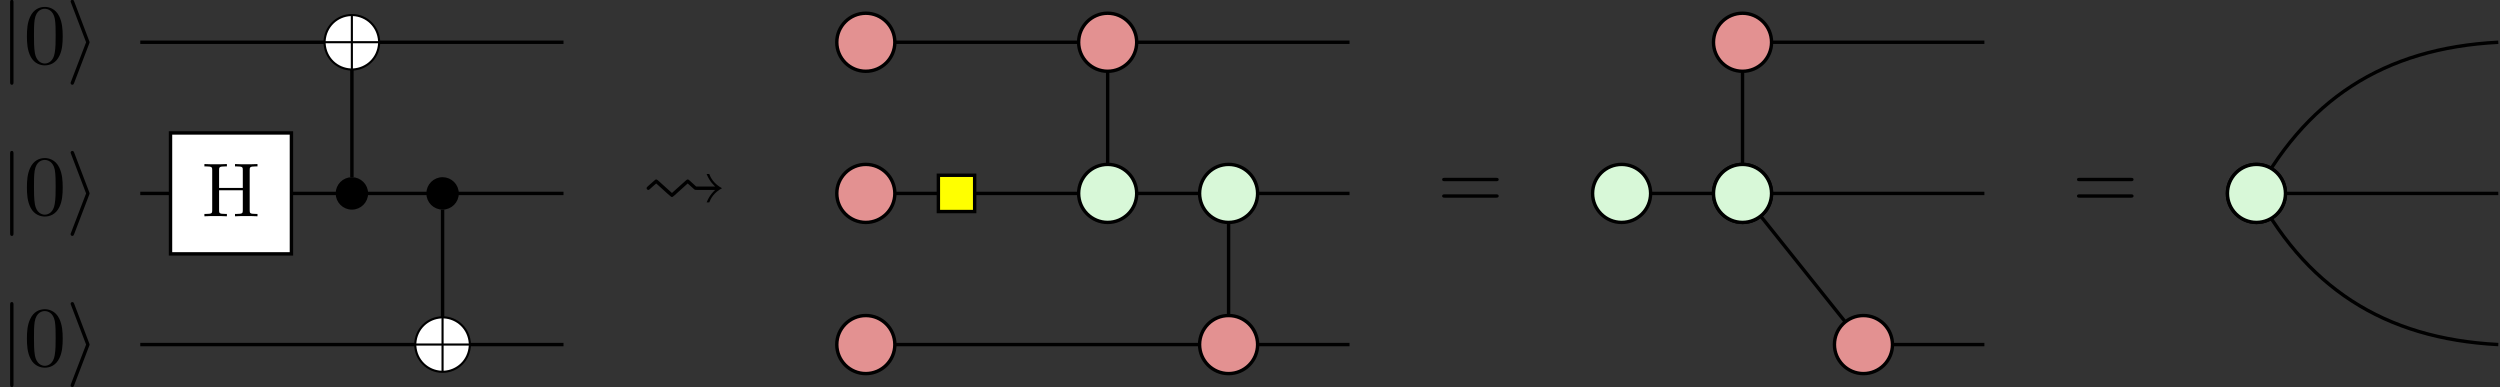 <?xml version='1.0' encoding='UTF-8'?>
<!-- This file was generated by dvisvgm 1.15.1 -->
<svg height='45.359pt' version='1.1' viewBox='-72.001 -70.312 293.022 45.359' width='293.022pt' xmlns='http://www.w3.org/2000/svg' xmlns:xlink='http://www.w3.org/1999/xlink'>
<rect x="-72.001" y="-70.312" width="293.022" height="45.359" fill="#333333" stroke="none"/>
<defs>
<path d='M7.193 -2.491C7.193 -4.324 5.699 -5.808 3.875 -5.808C2.022 -5.808 0.548 -4.304 0.548 -2.491C0.548 -0.658 2.042 0.827 3.865 0.827C5.719 0.827 7.193 -0.677 7.193 -2.491ZM0.797 -2.62C0.897 -4.294 2.192 -5.479 3.746 -5.559V-2.62H0.797ZM3.995 -5.559C5.559 -5.479 6.844 -4.284 6.944 -2.62H3.995V-5.559ZM3.746 0.578C2.202 0.498 0.897 -0.667 0.797 -2.371H3.746V0.578ZM6.944 -2.371C6.844 -0.667 5.529 0.498 3.995 0.578V-2.371H6.944Z' id='g2-8'/>
<path d='M2.72 -2.321C2.77 -2.441 2.77 -2.461 2.77 -2.491S2.77 -2.54 2.72 -2.66L0.976 -7.243C0.917 -7.412 0.857 -7.472 0.747 -7.472S0.548 -7.382 0.548 -7.273C0.548 -7.243 0.548 -7.223 0.598 -7.113L2.361 -2.491L0.598 2.112C0.548 2.222 0.548 2.242 0.548 2.291C0.548 2.401 0.638 2.491 0.747 2.491C0.877 2.491 0.917 2.391 0.956 2.291L2.72 -2.321Z' id='g2-105'/>
<path d='M1.584 -7.113C1.584 -7.293 1.584 -7.472 1.385 -7.472S1.186 -7.293 1.186 -7.113V2.132C1.186 2.311 1.186 2.491 1.385 2.491S1.584 2.311 1.584 2.132V-7.113Z' id='g2-106'/>
<path d='M4.842 -3.327H2.062V-5.416C2.062 -5.747 2.08 -5.846 2.771 -5.846H2.977V-6.124C2.573 -6.097 2.071 -6.097 1.659 -6.097S0.744 -6.097 0.341 -6.124V-5.846H0.547C1.237 -5.846 1.255 -5.747 1.255 -5.416V-0.708C1.255 -0.377 1.237 -0.278 0.547 -0.278H0.341V0C0.744 -0.027 1.246 -0.027 1.659 -0.027S2.573 -0.027 2.977 0V-0.278H2.771C2.08 -0.278 2.062 -0.377 2.062 -0.708V-3.049H4.842V-0.708C4.842 -0.377 4.824 -0.278 4.133 -0.278H3.927V0C4.331 -0.027 4.833 -0.027 5.245 -0.027S6.16 -0.027 6.563 0V-0.278H6.357C5.667 -0.278 5.649 -0.377 5.649 -0.708V-5.416C5.649 -5.747 5.667 -5.846 6.357 -5.846H6.563V-6.124C6.16 -6.097 5.658 -6.097 5.245 -6.097S4.331 -6.097 3.927 -6.124V-5.846H4.133C4.824 -5.846 4.842 -5.747 4.842 -5.416V-3.327Z' id='g0-72'/>
<path d='M4.583 -3.188C4.583 -3.985 4.533 -4.782 4.184 -5.519C3.726 -6.476 2.909 -6.635 2.491 -6.635C1.893 -6.635 1.166 -6.376 0.757 -5.45C0.438 -4.762 0.389 -3.985 0.389 -3.188C0.389 -2.441 0.428 -1.544 0.837 -0.787C1.265 0.02 1.993 0.219 2.481 0.219C3.019 0.219 3.776 0.01 4.214 -0.936C4.533 -1.624 4.583 -2.401 4.583 -3.188ZM2.481 0C2.092 0 1.504 -0.249 1.325 -1.205C1.215 -1.803 1.215 -2.72 1.215 -3.308C1.215 -3.945 1.215 -4.603 1.295 -5.141C1.484 -6.326 2.232 -6.416 2.481 -6.416C2.809 -6.416 3.467 -6.237 3.656 -5.25C3.756 -4.692 3.756 -3.935 3.756 -3.308C3.756 -2.56 3.756 -1.883 3.646 -1.245C3.497 -0.299 2.929 0 2.481 0Z' id='g3-48'/>
<path d='M6.844 -3.258C6.994 -3.258 7.183 -3.258 7.183 -3.457S6.994 -3.656 6.854 -3.656H0.887C0.747 -3.656 0.558 -3.656 0.558 -3.457S0.747 -3.258 0.897 -3.258H6.844ZM6.854 -1.325C6.994 -1.325 7.183 -1.325 7.183 -1.524S6.994 -1.724 6.844 -1.724H0.897C0.747 -1.724 0.558 -1.724 0.558 -1.524S0.747 -1.325 0.887 -1.325H6.854Z' id='g3-61'/>
<path d='M1.883 -3.407C1.763 -3.517 1.704 -3.517 1.674 -3.517C1.604 -3.517 1.584 -3.517 1.385 -3.328L0.707 -2.73C0.588 -2.62 0.548 -2.58 0.548 -2.491C0.548 -2.381 0.648 -2.291 0.747 -2.291C0.807 -2.291 0.827 -2.291 0.996 -2.451C1.205 -2.63 1.405 -2.829 1.674 -3.049L3.039 -1.813C3.059 -1.803 3.238 -1.644 3.288 -1.604C3.427 -1.465 3.447 -1.465 3.517 -1.465S3.606 -1.465 3.826 -1.664L4.613 -2.371L5.36 -3.049L6.097 -2.391C6.207 -2.291 6.227 -2.291 6.436 -2.291H8.588C8.498 -2.212 7.93 -1.724 7.582 -0.827H7.89C8.06 -1.285 8.448 -1.993 9.385 -2.491C8.448 -2.999 8.05 -3.706 7.89 -4.154H7.582C7.93 -3.258 8.498 -2.77 8.588 -2.69H6.356C5.968 -3.049 5.858 -3.158 5.629 -3.357C5.45 -3.517 5.43 -3.517 5.36 -3.517S5.27 -3.497 5.161 -3.407C5.131 -3.387 3.736 -2.122 3.517 -1.933L1.883 -3.407Z' id='g1-32'/>
</defs>
<g id='page1'>
<path d='M-55.559 -47.641H-5.953' fill='none' stroke='#000000' stroke-miterlimit='10.037' stroke-width='0.4'/>
<path d='M-55.559 -65.359H-5.953' fill='none' stroke='#000000' stroke-miterlimit='10.037' stroke-width='0.4'/>
<path d='M-55.559 -29.926H-5.953' fill='none' stroke='#000000' stroke-miterlimit='10.037' stroke-width='0.4'/>
<path d='M-30.754 -49.543V-62.184' fill='none' stroke='#000000' stroke-miterlimit='10.037' stroke-width='0.4'/>
<path d='M-20.125 -45.742V-33.102' fill='none' stroke='#000000' stroke-miterlimit='10.037' stroke-width='0.4'/>
<path d='M47.199 -47.641H86.176' fill='none' stroke='#000000' stroke-miterlimit='10.037' stroke-width='0.4'/>
<path d='M47.199 -65.359H86.176' fill='none' stroke='#000000' stroke-miterlimit='10.037' stroke-width='0.4'/>
<path d='M47.199 -29.926H86.176' fill='none' stroke='#000000' stroke-miterlimit='10.037' stroke-width='0.4'/>
<path d='M57.828 -46.508V-66.492' fill='none' stroke='#000000' stroke-miterlimit='10.037' stroke-width='0.4'/>
<path d='M72 -48.777V-28.793' fill='none' stroke='#000000' stroke-miterlimit='10.037' stroke-width='0.4'/>
<path d='M47.199 -29.926H28.348' fill='none' stroke='#000000' stroke-miterlimit='10.037' stroke-width='0.4'/>
<path d='M47.199 -47.641H28.348' fill='none' stroke='#000000' stroke-miterlimit='10.037' stroke-width='0.4'/>
<path d='M47.199 -65.359H28.348' fill='none' stroke='#000000' stroke-miterlimit='10.037' stroke-width='0.4'/>
<path d='M132.239 -46.508V-66.492' fill='none' stroke='#000000' stroke-miterlimit='10.037' stroke-width='0.4'/>
<path d='M131.528 -48.531L147.121 -29.039' fill='none' stroke='#000000' stroke-miterlimit='10.037' stroke-width='0.4'/>
<path d='M145.278 -29.926H160.586' fill='none' stroke='#000000' stroke-miterlimit='10.037' stroke-width='0.4'/>
<path d='M131.106 -65.359H160.586' fill='none' stroke='#000000' stroke-miterlimit='10.037' stroke-width='0.4'/>
<path d='M131.106 -47.641H160.586' fill='none' stroke='#000000' stroke-miterlimit='10.037' stroke-width='0.4'/>
<path d='M191.34 -47.641H220.821' fill='none' stroke='#000000' stroke-miterlimit='10.037' stroke-width='0.4'/>
<path d='M191.942 -48.645C198.059 -36.664 207.391 -30.617 220.821 -29.926' fill='none' stroke='#000000' stroke-miterlimit='10.037' stroke-width='0.4'/>
<path d='M191.942 -46.641C198.059 -58.617 207.391 -64.668 220.821 -65.359' fill='none' stroke='#000000' stroke-miterlimit='10.037' stroke-width='0.4'/>
<path d='M116.93 -47.641H133.371' fill='none' stroke='#000000' stroke-miterlimit='10.037' stroke-width='0.4'/>
<g transform='matrix(1 0 0 1 -76.679 -4.596)'>
<use x='4.678' xlink:href='#g2-106' y='-58.272'/>
<use x='7.445' xlink:href='#g3-48' y='-58.272'/>
<use x='12.408' xlink:href='#g2-105' y='-58.272'/>
</g>
<g transform='matrix(1 0 0 1 -76.679 13.121)'>
<use x='4.678' xlink:href='#g2-106' y='-58.272'/>
<use x='7.445' xlink:href='#g3-48' y='-58.272'/>
<use x='12.408' xlink:href='#g2-105' y='-58.272'/>
</g>
<g transform='matrix(1 0 0 1 -76.679 30.837)'>
<use x='4.678' xlink:href='#g2-106' y='-58.272'/>
<use x='7.445' xlink:href='#g3-48' y='-58.272'/>
<use x='12.408' xlink:href='#g2-105' y='-58.272'/>
</g>
<path d='M-29.055 -47.641C-29.055 -48.582 -29.817 -49.344 -30.754 -49.344C-31.695 -49.344 -32.457 -48.582 -32.457 -47.641C-32.457 -46.703 -31.695 -45.941 -30.754 -45.941C-29.817 -45.941 -29.055 -46.703 -29.055 -47.641Z'/>
<path d='M-29.055 -47.641C-29.055 -48.582 -29.817 -49.344 -30.754 -49.344C-31.695 -49.344 -32.457 -48.582 -32.457 -47.641C-32.457 -46.703 -31.695 -45.941 -30.754 -45.941C-29.817 -45.941 -29.055 -46.703 -29.055 -47.641Z' fill='none' stroke='#000000' stroke-miterlimit='10.037' stroke-width='0.4'/>
<path d='M-18.426 -47.641C-18.426 -48.582 -19.188 -49.344 -20.125 -49.344C-21.067 -49.344 -21.828 -48.582 -21.828 -47.641C-21.828 -46.703 -21.067 -45.941 -20.125 -45.941C-19.188 -45.941 -18.426 -46.703 -18.426 -47.641Z'/>
<path d='M-18.426 -47.641C-18.426 -48.582 -19.188 -49.344 -20.125 -49.344C-21.067 -49.344 -21.828 -48.582 -21.828 -47.641C-21.828 -46.703 -21.067 -45.941 -20.125 -45.941C-19.188 -45.941 -18.426 -46.703 -18.426 -47.641Z' fill='none' stroke='#000000' stroke-miterlimit='10.037' stroke-width='0.4'/>
<path d='M-27.781 -65.359C-27.781 -67.004 -29.113 -68.336 -30.754 -68.336C-32.398 -68.336 -33.73 -67.004 -33.73 -65.359C-33.73 -63.715 -32.398 -62.383 -30.754 -62.383C-29.113 -62.383 -27.781 -63.715 -27.781 -65.359Z' fill='#ffffff'/>
<path d='M-27.781 -65.359C-27.781 -67.004 -29.113 -68.336 -30.754 -68.336C-32.398 -68.336 -33.73 -67.004 -33.73 -65.359C-33.73 -63.715 -32.398 -62.383 -30.754 -62.383C-29.113 -62.383 -27.781 -63.715 -27.781 -65.359Z' fill='none' stroke='#ffffff' stroke-miterlimit='10.037' stroke-width='0.4'/>
<g transform='matrix(1 0 0 1 -39.308 -4.596)'>
<use x='4.678' xlink:href='#g2-8' y='-58.272'/>
</g>
<path d='M-17.148 -29.926C-17.148 -31.57 -18.48 -32.902 -20.125 -32.902C-21.77 -32.902 -23.102 -31.57 -23.102 -29.926S-21.77 -26.949 -20.125 -26.949C-18.48 -26.949 -17.148 -28.281 -17.148 -29.926Z' fill='#ffffff'/>
<path d='M-17.148 -29.926C-17.148 -31.57 -18.48 -32.902 -20.125 -32.902C-21.77 -32.902 -23.102 -31.57 -23.102 -29.926S-21.77 -26.949 -20.125 -26.949C-18.48 -26.949 -17.148 -28.281 -17.148 -29.926Z' fill='none' stroke='#ffffff' stroke-miterlimit='10.037' stroke-width='0.4'/>
<g transform='matrix(1 0 0 1 -28.678 30.837)'>
<use x='4.678' xlink:href='#g2-8' y='-58.272'/>
</g>
<g transform='matrix(1 0 0 1 -1.438 12.512)'>
<use x='4.678' xlink:href='#g1-32' y='-58.272'/>
</g>
<path d='M32.883 -65.359C32.883 -67.238 31.359 -68.762 29.48 -68.762C27.602 -68.762 26.078 -67.238 26.078 -65.359C26.078 -63.48 27.602 -61.957 29.48 -61.957C31.359 -61.957 32.883 -63.48 32.883 -65.359Z' fill='#e39191'/>
<path d='M32.883 -65.359C32.883 -67.238 31.359 -68.762 29.48 -68.762C27.602 -68.762 26.078 -67.238 26.078 -65.359C26.078 -63.48 27.602 -61.957 29.48 -61.957C31.359 -61.957 32.883 -63.48 32.883 -65.359Z' fill='none' stroke='#000000' stroke-miterlimit='10.037' stroke-width='0.4'/>
<path d='M32.883 -47.641C32.883 -49.52 31.359 -51.043 29.48 -51.043C27.602 -51.043 26.078 -49.52 26.078 -47.641C26.078 -45.762 27.602 -44.242 29.48 -44.242C31.359 -44.242 32.883 -45.762 32.883 -47.641Z' fill='#e39191'/>
<path d='M32.883 -47.641C32.883 -49.52 31.359 -51.043 29.48 -51.043C27.602 -51.043 26.078 -49.52 26.078 -47.641C26.078 -45.762 27.602 -44.242 29.48 -44.242C31.359 -44.242 32.883 -45.762 32.883 -47.641Z' fill='none' stroke='#000000' stroke-miterlimit='10.037' stroke-width='0.4'/>
<path d='M32.883 -29.926C32.883 -31.805 31.359 -33.328 29.48 -33.328C27.602 -33.328 26.078 -31.805 26.078 -29.926C26.078 -28.047 27.602 -26.523 29.48 -26.523C31.359 -26.523 32.883 -28.047 32.883 -29.926Z' fill='#e39191'/>
<path d='M32.883 -29.926C32.883 -31.805 31.359 -33.328 29.48 -33.328C27.602 -33.328 26.078 -31.805 26.078 -29.926C26.078 -28.047 27.602 -26.523 29.48 -26.523C31.359 -26.523 32.883 -28.047 32.883 -29.926Z' fill='none' stroke='#000000' stroke-miterlimit='10.037' stroke-width='0.4'/>
<path d='M61.23 -47.641C61.23 -49.52 59.707 -51.043 57.828 -51.043S54.426 -49.52 54.426 -47.641C54.426 -45.762 55.949 -44.242 57.828 -44.242S61.23 -45.762 61.23 -47.641Z' fill='#d8f8d8'/>
<path d='M61.23 -47.641C61.23 -49.52 59.707 -51.043 57.828 -51.043S54.426 -49.52 54.426 -47.641C54.426 -45.762 55.949 -44.242 57.828 -44.242S61.23 -45.762 61.23 -47.641Z' fill='none' stroke='#000000' stroke-miterlimit='10.037' stroke-width='0.4'/>
<path d='M75.402 -47.641C75.402 -49.52 73.879 -51.043 72 -51.043C70.121 -51.043 68.602 -49.52 68.602 -47.641C68.602 -45.762 70.121 -44.242 72 -44.242C73.879 -44.242 75.402 -45.762 75.402 -47.641Z' fill='#d8f8d8'/>
<path d='M75.402 -47.641C75.402 -49.52 73.879 -51.043 72 -51.043C70.121 -51.043 68.602 -49.52 68.602 -47.641C68.602 -45.762 70.121 -44.242 72 -44.242C73.879 -44.242 75.402 -45.762 75.402 -47.641Z' fill='none' stroke='#000000' stroke-miterlimit='10.037' stroke-width='0.4'/>
<path d='M61.23 -65.359C61.23 -67.238 59.707 -68.762 57.828 -68.762S54.426 -67.238 54.426 -65.359C54.426 -63.48 55.949 -61.957 57.828 -61.957S61.23 -63.48 61.23 -65.359Z' fill='#e39191'/>
<path d='M61.23 -65.359C61.23 -67.238 59.707 -68.762 57.828 -68.762S54.426 -67.238 54.426 -65.359C54.426 -63.48 55.949 -61.957 57.828 -61.957S61.23 -63.48 61.23 -65.359Z' fill='none' stroke='#000000' stroke-miterlimit='10.037' stroke-width='0.4'/>
<path d='M75.402 -29.926C75.402 -31.805 73.879 -33.328 72 -33.328C70.121 -33.328 68.602 -31.805 68.602 -29.926C68.602 -28.047 70.121 -26.523 72 -26.523C73.879 -26.523 75.402 -28.047 75.402 -29.926Z' fill='#e39191'/>
<path d='M75.402 -29.926C75.402 -31.805 73.879 -33.328 72 -33.328C70.121 -33.328 68.602 -31.805 68.602 -29.926C68.602 -28.047 70.121 -26.523 72 -26.523C73.879 -26.523 75.402 -28.047 75.402 -29.926Z' fill='none' stroke='#000000' stroke-miterlimit='10.037' stroke-width='0.4'/>
<path d='M135.641 -47.641C135.641 -49.52 134.118 -51.043 132.239 -51.043C130.36 -51.043 128.836 -49.52 128.836 -47.641C128.836 -45.762 130.36 -44.242 132.239 -44.242C134.118 -44.242 135.641 -45.762 135.641 -47.641Z' fill='#d8f8d8'/>
<path d='M135.641 -47.641C135.641 -49.52 134.118 -51.043 132.239 -51.043C130.36 -51.043 128.836 -49.52 128.836 -47.641C128.836 -45.762 130.36 -44.242 132.239 -44.242C134.118 -44.242 135.641 -45.762 135.641 -47.641Z' fill='none' stroke='#000000' stroke-miterlimit='10.037' stroke-width='0.4'/>
<path d='M135.641 -47.641C135.641 -49.52 134.118 -51.043 132.239 -51.043C130.36 -51.043 128.836 -49.52 128.836 -47.641C128.836 -45.762 130.36 -44.242 132.239 -44.242C134.118 -44.242 135.641 -45.762 135.641 -47.641Z' fill='#d8f8d8'/>
<path d='M135.641 -47.641C135.641 -49.52 134.118 -51.043 132.239 -51.043C130.36 -51.043 128.836 -49.52 128.836 -47.641C128.836 -45.762 130.36 -44.242 132.239 -44.242C134.118 -44.242 135.641 -45.762 135.641 -47.641Z' fill='none' stroke='#000000' stroke-miterlimit='10.037' stroke-width='0.4'/>
<path d='M135.641 -65.359C135.641 -67.238 134.118 -68.762 132.239 -68.762C130.36 -68.762 128.836 -67.238 128.836 -65.359C128.836 -63.48 130.36 -61.957 132.239 -61.957C134.118 -61.957 135.641 -63.48 135.641 -65.359Z' fill='#e39191'/>
<path d='M135.641 -65.359C135.641 -67.238 134.118 -68.762 132.239 -68.762C130.36 -68.762 128.836 -67.238 128.836 -65.359C128.836 -63.48 130.36 -61.957 132.239 -61.957C134.118 -61.957 135.641 -63.48 135.641 -65.359Z' fill='none' stroke='#000000' stroke-miterlimit='10.037' stroke-width='0.4'/>
<path d='M149.813 -29.926C149.813 -31.805 148.289 -33.328 146.411 -33.328C144.532 -33.328 143.012 -31.805 143.012 -29.926C143.012 -28.047 144.532 -26.523 146.411 -26.523C148.289 -26.523 149.813 -28.047 149.813 -29.926Z' fill='#e39191'/>
<path d='M149.813 -29.926C149.813 -31.805 148.289 -33.328 146.411 -33.328C144.532 -33.328 143.012 -31.805 143.012 -29.926C143.012 -28.047 144.532 -26.523 146.411 -26.523C148.289 -26.523 149.813 -28.047 149.813 -29.926Z' fill='none' stroke='#000000' stroke-miterlimit='10.037' stroke-width='0.4'/>
<g transform='matrix(1 0 0 1 91.796 12.458)'>
<use x='4.678' xlink:href='#g3-61' y='-58.272'/>
</g>
<path d='M195.875 -47.641C195.875 -49.52 194.356 -51.043 192.477 -51.043C190.598 -51.043 189.075 -49.52 189.075 -47.641C189.075 -45.762 190.598 -44.242 192.477 -44.242C194.356 -44.242 195.875 -45.762 195.875 -47.641Z' fill='#d8f8d8'/>
<path d='M195.875 -47.641C195.875 -49.52 194.356 -51.043 192.477 -51.043C190.598 -51.043 189.075 -49.52 189.075 -47.641C189.075 -45.762 190.598 -44.242 192.477 -44.242C194.356 -44.242 195.875 -45.762 195.875 -47.641Z' fill='none' stroke='#000000' stroke-miterlimit='10.037' stroke-width='0.4'/>
<path d='M195.875 -47.641C195.875 -49.52 194.356 -51.043 192.477 -51.043C190.598 -51.043 189.075 -49.52 189.075 -47.641C189.075 -45.762 190.598 -44.242 192.477 -44.242C194.356 -44.242 195.875 -45.762 195.875 -47.641Z' fill='#d8f8d8'/>
<path d='M195.875 -47.641C195.875 -49.52 194.356 -51.043 192.477 -51.043C190.598 -51.043 189.075 -49.52 189.075 -47.641C189.075 -45.762 190.598 -44.242 192.477 -44.242C194.356 -44.242 195.875 -45.762 195.875 -47.641Z' fill='none' stroke='#000000' stroke-miterlimit='10.037' stroke-width='0.4'/>
<g transform='matrix(1 0 0 1 166.206 12.458)'>
<use x='4.678' xlink:href='#g3-61' y='-58.272'/>
</g>
<path d='M-52.016 -40.555H-37.844V-54.73H-52.016Z' fill='#ffffff'/>
<path d='M-52.016 -40.555H-37.844V-54.73H-52.016Z' fill='none' stroke='#000000' stroke-miterlimit='10.037' stroke-width='0.4'/>
<g transform='matrix(1 0 0 1 -53.062 13.311)'>
<use x='4.678' xlink:href='#g0-72' y='-58.272'/>
</g>
<path d='M37.984 -45.516H42.238V-49.77H37.984Z' fill='#ffff00'/>
<path d='M37.984 -45.516H42.238V-49.77H37.984Z' fill='none' stroke='#000000' stroke-miterlimit='10.037' stroke-width='0.4'/>
<path d='M121.465 -47.641C121.465 -49.52 119.946 -51.043 118.067 -51.043C116.188 -51.043 114.664 -49.52 114.664 -47.641C114.664 -45.762 116.188 -44.242 118.067 -44.242C119.946 -44.242 121.465 -45.762 121.465 -47.641Z' fill='#d8f8d8'/>
<path d='M121.465 -47.641C121.465 -49.52 119.946 -51.043 118.067 -51.043C116.188 -51.043 114.664 -49.52 114.664 -47.641C114.664 -45.762 116.188 -44.242 118.067 -44.242C119.946 -44.242 121.465 -45.762 121.465 -47.641Z' fill='none' stroke='#000000' stroke-miterlimit='10.037' stroke-width='0.4'/>
</g>
</svg>
